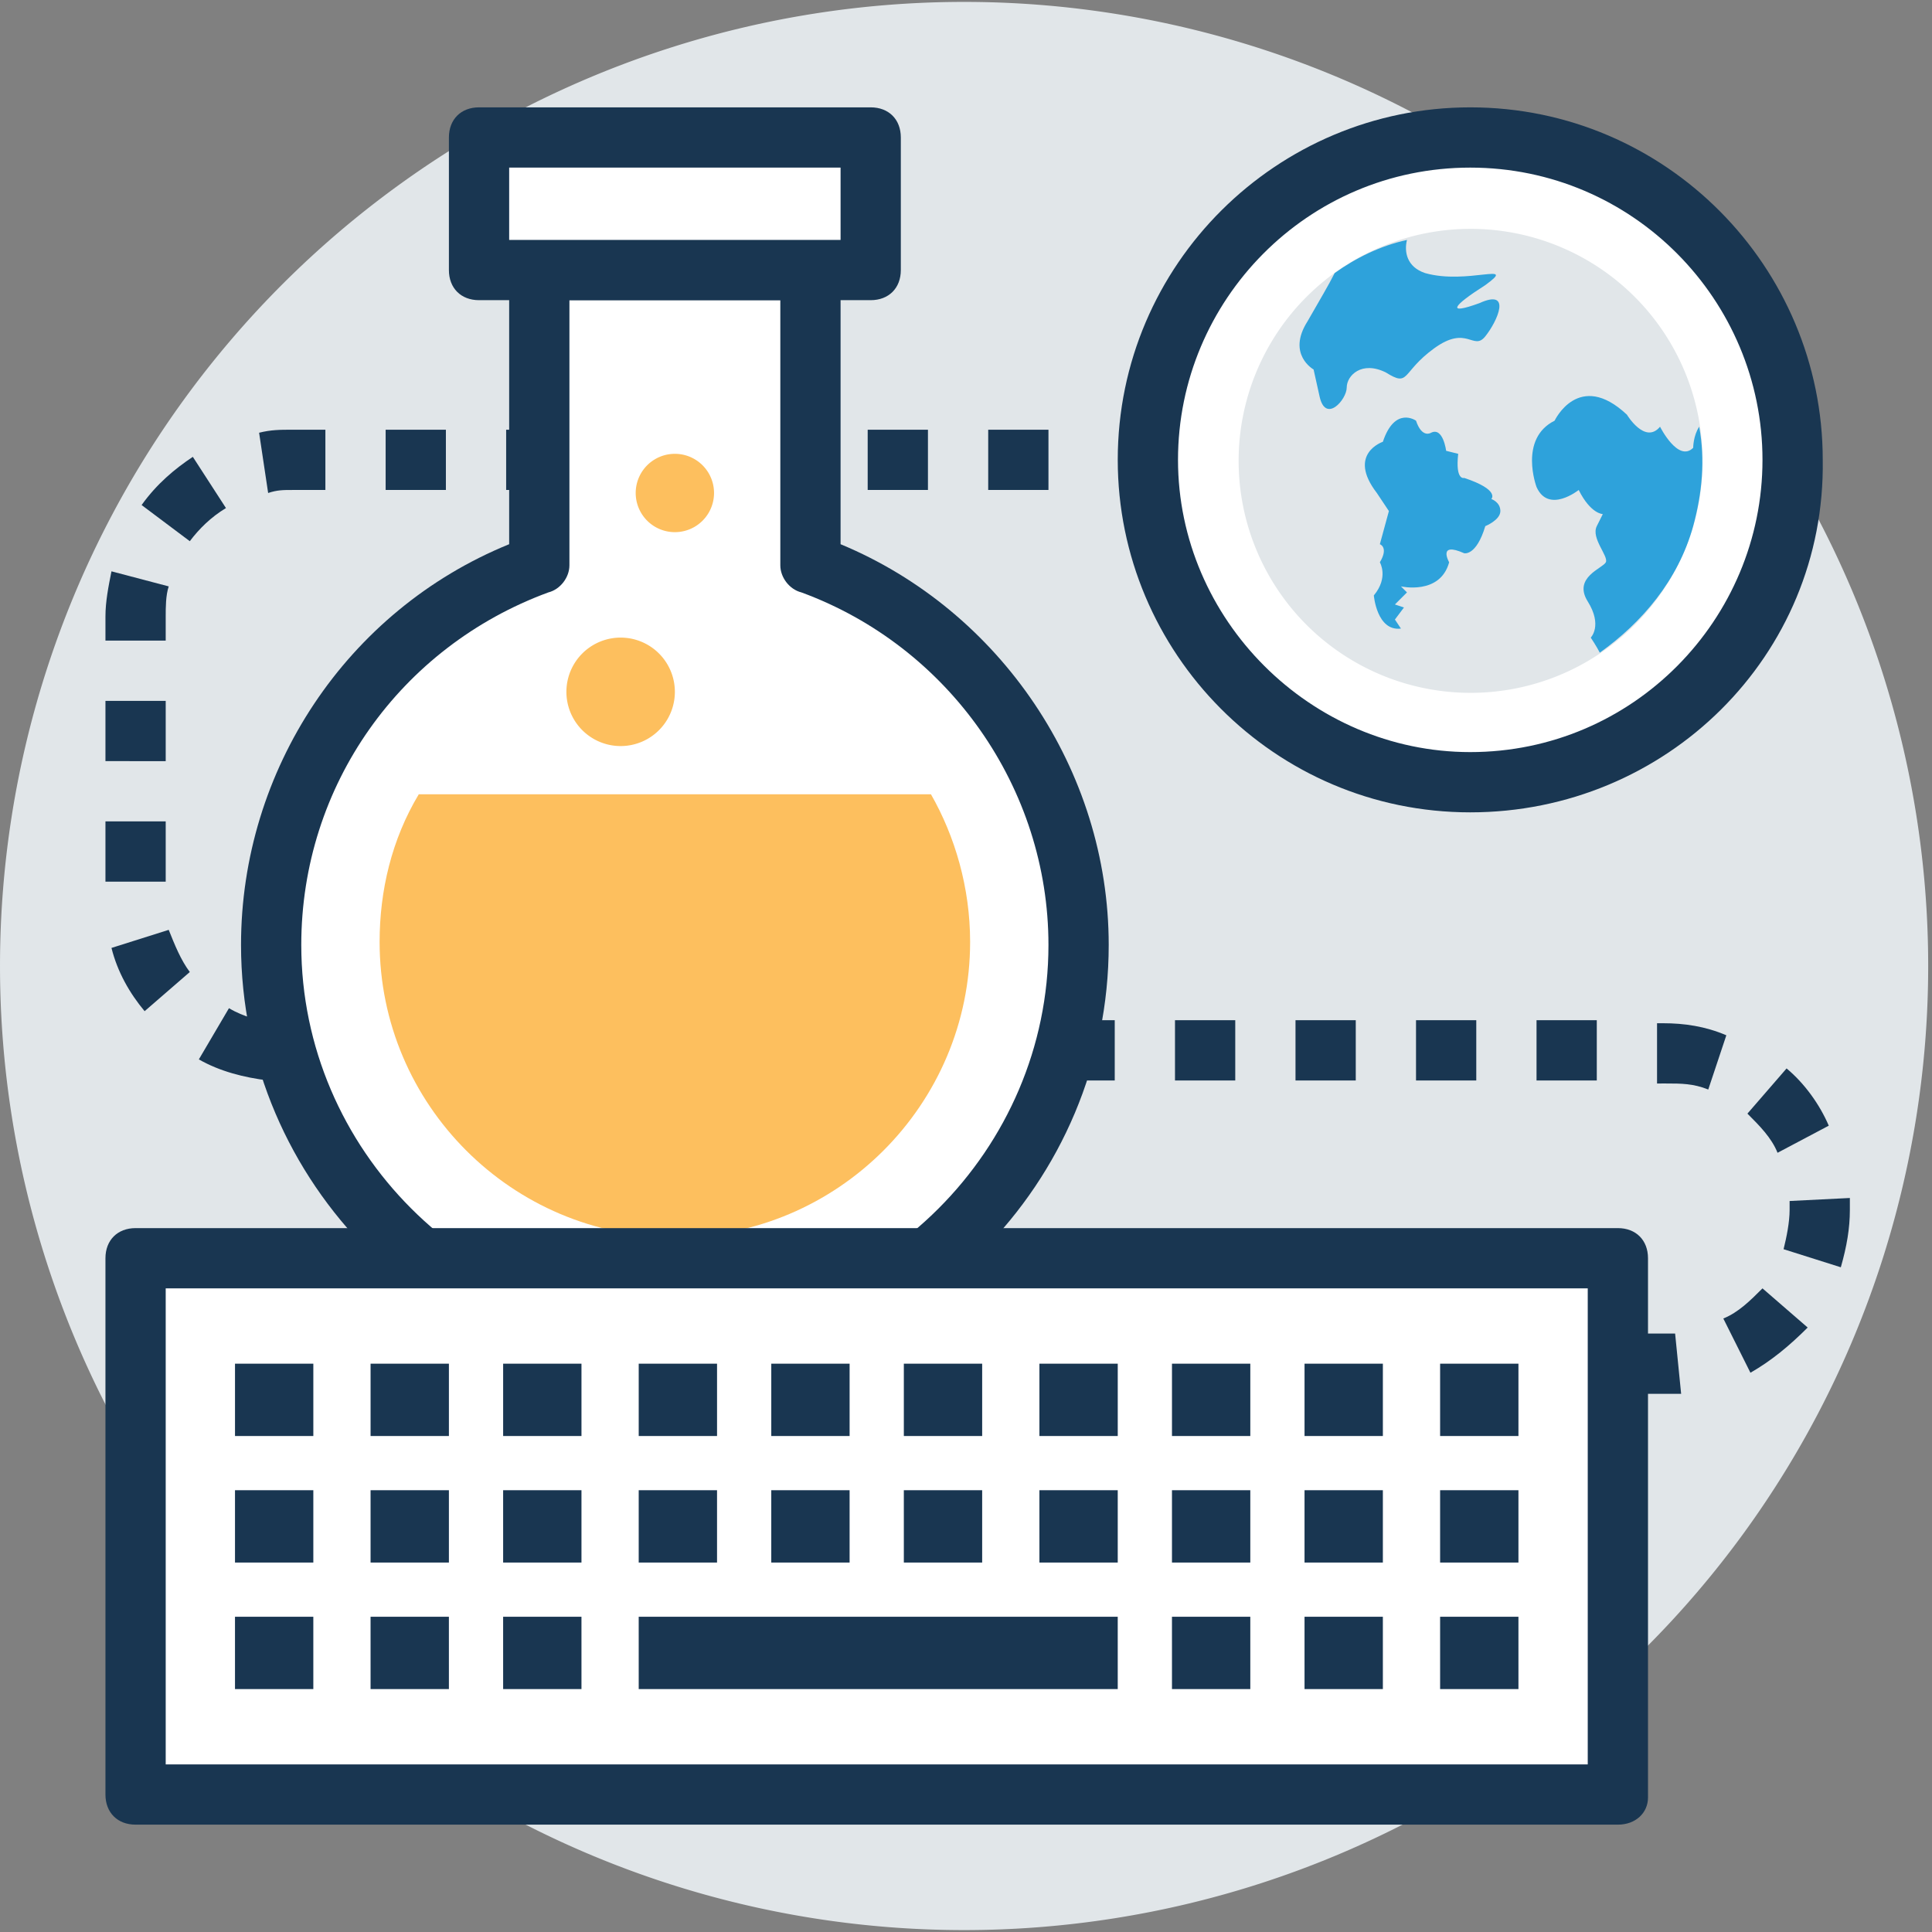<?xml version="1.0" standalone="no"?><!DOCTYPE svg PUBLIC "-//W3C//DTD SVG 1.1//EN" "http://www.w3.org/Graphics/SVG/1.1/DTD/svg11.dtd"><svg t="1723175210975" class="icon" viewBox="0 0 1024 1024" version="1.1" xmlns="http://www.w3.org/2000/svg" p-id="4267" xmlns:xlink="http://www.w3.org/1999/xlink" width="200" height="200"><rect x="0" y="0" width="1024" height="1024" fill="#808080" stroke="none"/><path d="M0.001 511.999a510.989 510.989 0 1 0 1021.978 0A510.989 510.989 0 1 0 0.001 511.999z" fill="#E1E6E9" p-id="4268" data-spm-anchor-id="a313x.search_index.0.i0.691c3a81okbAq9" class="selected"></path><path d="M881.459 738.752h-23.953v-31.937h30.34l3.194 31.937h-9.581z m46.308-11.178l-14.373-28.743c7.984-3.195 14.372-9.582 20.759-15.969l23.953 20.759c-9.581 9.582-19.162 17.566-30.34 23.954z m47.905-55.89l-30.34-9.583c1.598-6.387 3.196-14.372 3.196-20.759v-4.791l31.937-1.597v6.387c-0.003 9.582-1.6 19.164-4.793 30.341zM942.139 611.002c-3.195-7.984-9.582-14.372-15.969-20.759l20.759-23.953c9.582 7.984 17.565 19.162 22.357 30.34l-27.146 14.372z m-36.727-33.534c-7.984-3.195-14.372-3.195-22.356-3.195H878.265v-31.937h3.195c11.178 0 22.357 1.597 33.534 6.387l-9.581 28.743z m-59.083-4.791h-31.936v-31.937h31.937v31.937z m-63.874 0h-31.937v-31.937h31.937v31.937z m-63.874 0h-31.937v-31.937h31.937v31.937z m-63.874 0h-31.937v-31.937h31.937v31.937z m-63.874 0h-31.937v-31.937h31.937v31.937z m-63.874 0h-31.937v-31.937h31.937v31.937z m-63.874 0h-31.937v-31.937h31.937v31.937z m-63.874 0h-31.937v-31.937h31.937v31.937z m-63.874 0h-31.937v-31.937h31.937v31.937z m-63.874 0h-31.937v-31.937h31.937v31.937z m-63.875 0h-31.937v-31.937h31.937v31.937z m-65.471 0C129.345 571.083 116.571 567.89 105.393 561.502l15.968-27.146c7.985 4.791 15.97 6.387 23.953 7.984l-3.194 30.34zM76.65 535.953c-7.984-9.581-14.372-20.759-17.565-33.534l30.34-9.581c3.195 7.984 6.387 15.968 11.178 22.356l-23.953 20.759z m11.18-68.664H55.891v-31.937h31.937v31.937z m0-63.874H55.891v-31.937h31.937v31.937z m0-63.874H55.891v-12.775c0-7.984 1.597-15.968 3.195-23.951l30.34 7.984c-1.598 4.791-1.598 11.178-1.598 15.968v12.774z m12.775-52.696l-25.55-19.162c7.984-11.176 17.565-19.161 27.146-25.549l17.565 27.146c-7.985 4.791-14.373 11.178-19.162 17.565z m41.516-25.551l-4.791-31.937c6.387-1.597 11.178-1.597 17.565-1.597h17.565v31.937h-17.565c-4.791 0.001-7.982 0.001-12.775 1.597z m413.585-1.596h-31.937v-31.937h31.937v31.937z m-63.876 0h-31.937v-31.937h31.937v31.937z m-63.874 0H396.018v-31.937h31.937v31.937z m-63.873 0h-31.937v-31.937h31.937v31.937z m-63.875 0h-31.937v-31.937h31.937v31.937z m-63.874 0H204.397v-31.937h31.937v31.937z" fill="#193651" p-id="4269"></path><path d="M429.552 299.62V143.129h-143.716v156.49c-83.034 30.339-142.117 108.585-142.117 201.201 0 118.166 95.81 213.977 213.977 213.977s213.979-95.81 213.979-213.977C571.67 408.205 512.587 328.362 429.552 299.62z" fill="#FFFFFF" p-id="4270"></path><path d="M357.694 730.768C231.543 730.768 127.749 626.973 127.749 500.822c0-92.617 55.892-177.25 142.119-212.38V143.129c0-9.583 6.387-15.97 15.968-15.97h143.716c9.582 0 15.969 6.387 15.969 15.969V288.442c84.633 35.131 142.119 119.763 142.119 212.38 0 126.151-102.2 229.946-229.946 229.946z m-55.89-571.67v140.522c0 6.387-4.791 12.775-11.178 14.373C212.381 342.736 159.685 416.189 159.685 500.823c0 108.587 89.423 198.009 198.009 198.009s198.009-89.421 198.009-198.009c0-83.035-52.696-158.088-130.941-186.831-6.387-1.597-11.177-7.984-11.177-14.372V159.097H301.805z" fill="#193651" p-id="4271"></path><path d="M221.962 420.98c-14.373 23.952-20.76 51.098-20.76 78.245 0 86.23 70.261 156.49 156.491 156.49s156.49-70.261 156.49-156.491c0-28.743-7.984-55.89-20.759-78.245H221.961z" fill="#FDBF5E" p-id="4272"></path><path d="M779.261 414.593c-94.214 0-170.862-76.649-170.862-170.862S685.047 72.868 779.261 72.868 950.123 149.515 950.123 243.73c1.597 94.214-76.65 170.862-170.862 170.862z" fill="#FFFFFF" p-id="4273"></path><path d="M779.261 430.561c-103.795 0-186.831-84.633-186.831-186.831 0-103.795 84.633-186.832 186.831-186.832 103.795 0 186.832 84.633 186.832 186.831C967.688 347.525 883.056 430.561 779.262 430.561z m0-341.725c-86.23 0-154.894 70.261-154.894 154.894s70.26 154.893 154.894 154.893c86.23 0 154.895-70.261 154.895-154.894s-68.664-154.892-154.894-154.892z" fill="#193651" p-id="4274"></path><path d="M656.5 244.261a122.96 122.96 0 1 0 245.921 0 122.96 122.96 0 1 0-245.921 0z" fill="#E1E6E9" p-id="4275"></path><path d="M790.439 264.489s4.791-4.791-14.372-11.178c0 0-4.791 1.598-3.196-12.775l-6.387-1.597s-1.597-12.775-7.984-9.581c0 0-4.791 3.194-7.984-6.387 0 0-11.178-7.985-17.565 11.177 0 0-19.162 6.387-3.194 27.146l6.387 9.581-4.791 17.565s4.791 1.597 0 9.582c0 0 4.791 7.984-3.195 17.565 0 0 1.597 19.162 14.372 17.564l-3.194-4.791 4.79-6.387-4.791-1.597 6.387-6.387-3.194-3.195s20.759 4.791 25.549-12.775c0 0-6.387-11.178 7.984-4.791 0 0 6.387 1.598 11.178-14.372 0 0 7.984-3.194 7.984-7.984C795.229 266.086 790.439 264.489 790.439 264.489z m110.182-38.324c-3.196 4.791-3.196 11.178-3.196 11.178-7.984 7.984-17.565-11.178-17.565-11.178-7.984 9.582-17.563-6.387-17.563-6.387-25.55-23.952-38.324 3.195-38.324 3.195-19.162 9.582-9.582 35.132-9.582 35.132 6.387 14.372 22.356 1.597 22.356 1.597 6.387 12.775 12.775 12.775 12.775 12.775l-3.194 6.387c-3.195 6.387 6.387 15.969 4.791 19.162-1.598 3.195-17.565 7.984-9.583 20.759s1.597 19.162 1.597 19.162 3.196 4.791 4.791 7.984c22.356-15.968 41.518-38.323 49.502-67.067C902.218 261.295 903.815 243.73 900.619 226.165z m-204.396-30.34l3.194 14.372c3.195 14.372 14.372 1.597 14.372-4.791s7.985-14.372 20.759-7.984c12.775 7.984 7.985 0 25.55-12.775 17.565-12.775 20.759 1.597 27.146-6.387 6.387-7.984 14.373-25.55-3.194-17.565-17.565 6.387-14.372 1.598 3.194-9.581 17.565-12.775-9.581 0-31.936-6.387-9.581-3.195-11.178-11.178-9.581-17.565-14.373 3.195-27.147 9.582-38.324 17.565-3.195 6.387-7.984 14.372-14.372 25.55-11.178 17.565 3.192 25.55 3.192 25.55z" fill="#2EA2DB" p-id="4276"></path><path d="M71.859 666.894h785.647v285.835H71.859z" fill="#FFFFFF" p-id="4277"></path><path d="M857.506 967.1H71.859c-9.582 0-15.969-6.387-15.969-15.968V666.894c0-9.582 6.387-15.968 15.968-15.968H857.506c9.582 0 15.969 6.386 15.969 15.968v285.835c-0.002 7.984-6.389 14.371-15.968 14.371z m-769.679-31.937h753.711V682.862h-753.71v252.301z" fill="#193651" p-id="4278"></path><path d="M124.555 722.782h41.518v38.324h-41.518z m71.858 0h41.518v38.324h-41.518z m70.261 0h41.52v38.324H266.674z m71.858 0h41.519v38.324h-41.518z m70.261 0h41.518v38.324h-41.518z m70.261 0h41.518v38.324H479.054z m71.858 0h41.518v38.324H550.912z m70.261 0h41.519v38.324h-41.518z m70.261 0h41.518v38.324h-41.518z m71.858 0h41.518v38.324h-41.518z m-638.738 67.067h41.518v38.324h-41.518z m71.858 0h41.518v38.324h-41.518z m70.261 0h41.52v38.324H266.674z m71.858 0h41.519v38.324h-41.518z m70.261 0h41.518v38.324h-41.518z m70.261 0h41.518v38.324H479.054z m71.858 0h41.518v38.324H550.912z m70.261 0h41.519v38.324h-41.518z m70.261 0h41.518v38.324h-41.518z m71.858 0h41.518v38.324h-41.518z m-638.738 67.067h41.518V895.243h-41.518z m71.858 0h41.518V895.243h-41.518z m70.261 0h41.52V895.243H266.674z m354.499 0h41.519V895.243h-41.518z m70.261 0h41.518V895.243h-41.518z m71.858 0h41.518V895.243h-41.518z m-424.76 0h253.898V895.243H338.532z" fill="#193651" p-id="4279"></path><path d="M253.898 72.868h207.589v70.261H253.898z" fill="#FFFFFF" p-id="4280"></path><path d="M461.489 159.097H253.898c-9.581 0-15.968-6.387-15.968-15.968V72.868c0-9.582 6.387-15.969 15.968-15.969h207.589c9.581 0 15.968 6.387 15.968 15.968v70.261c0.003 9.582-6.387 15.969-15.966 15.969z m-191.621-31.937h175.653V88.836h-175.653v38.324z" fill="#193651" p-id="4281"></path><path d="M300.207 366.686a28.743 28.743 0 1 0 57.488 0 28.743 28.743 0 1 0-57.488 0zM336.935 261.295a20.759 20.759 0 1 0 41.518 0 20.759 20.759 0 1 0-41.518 0z" fill="#FDBF5E" p-id="4282"></path></svg>